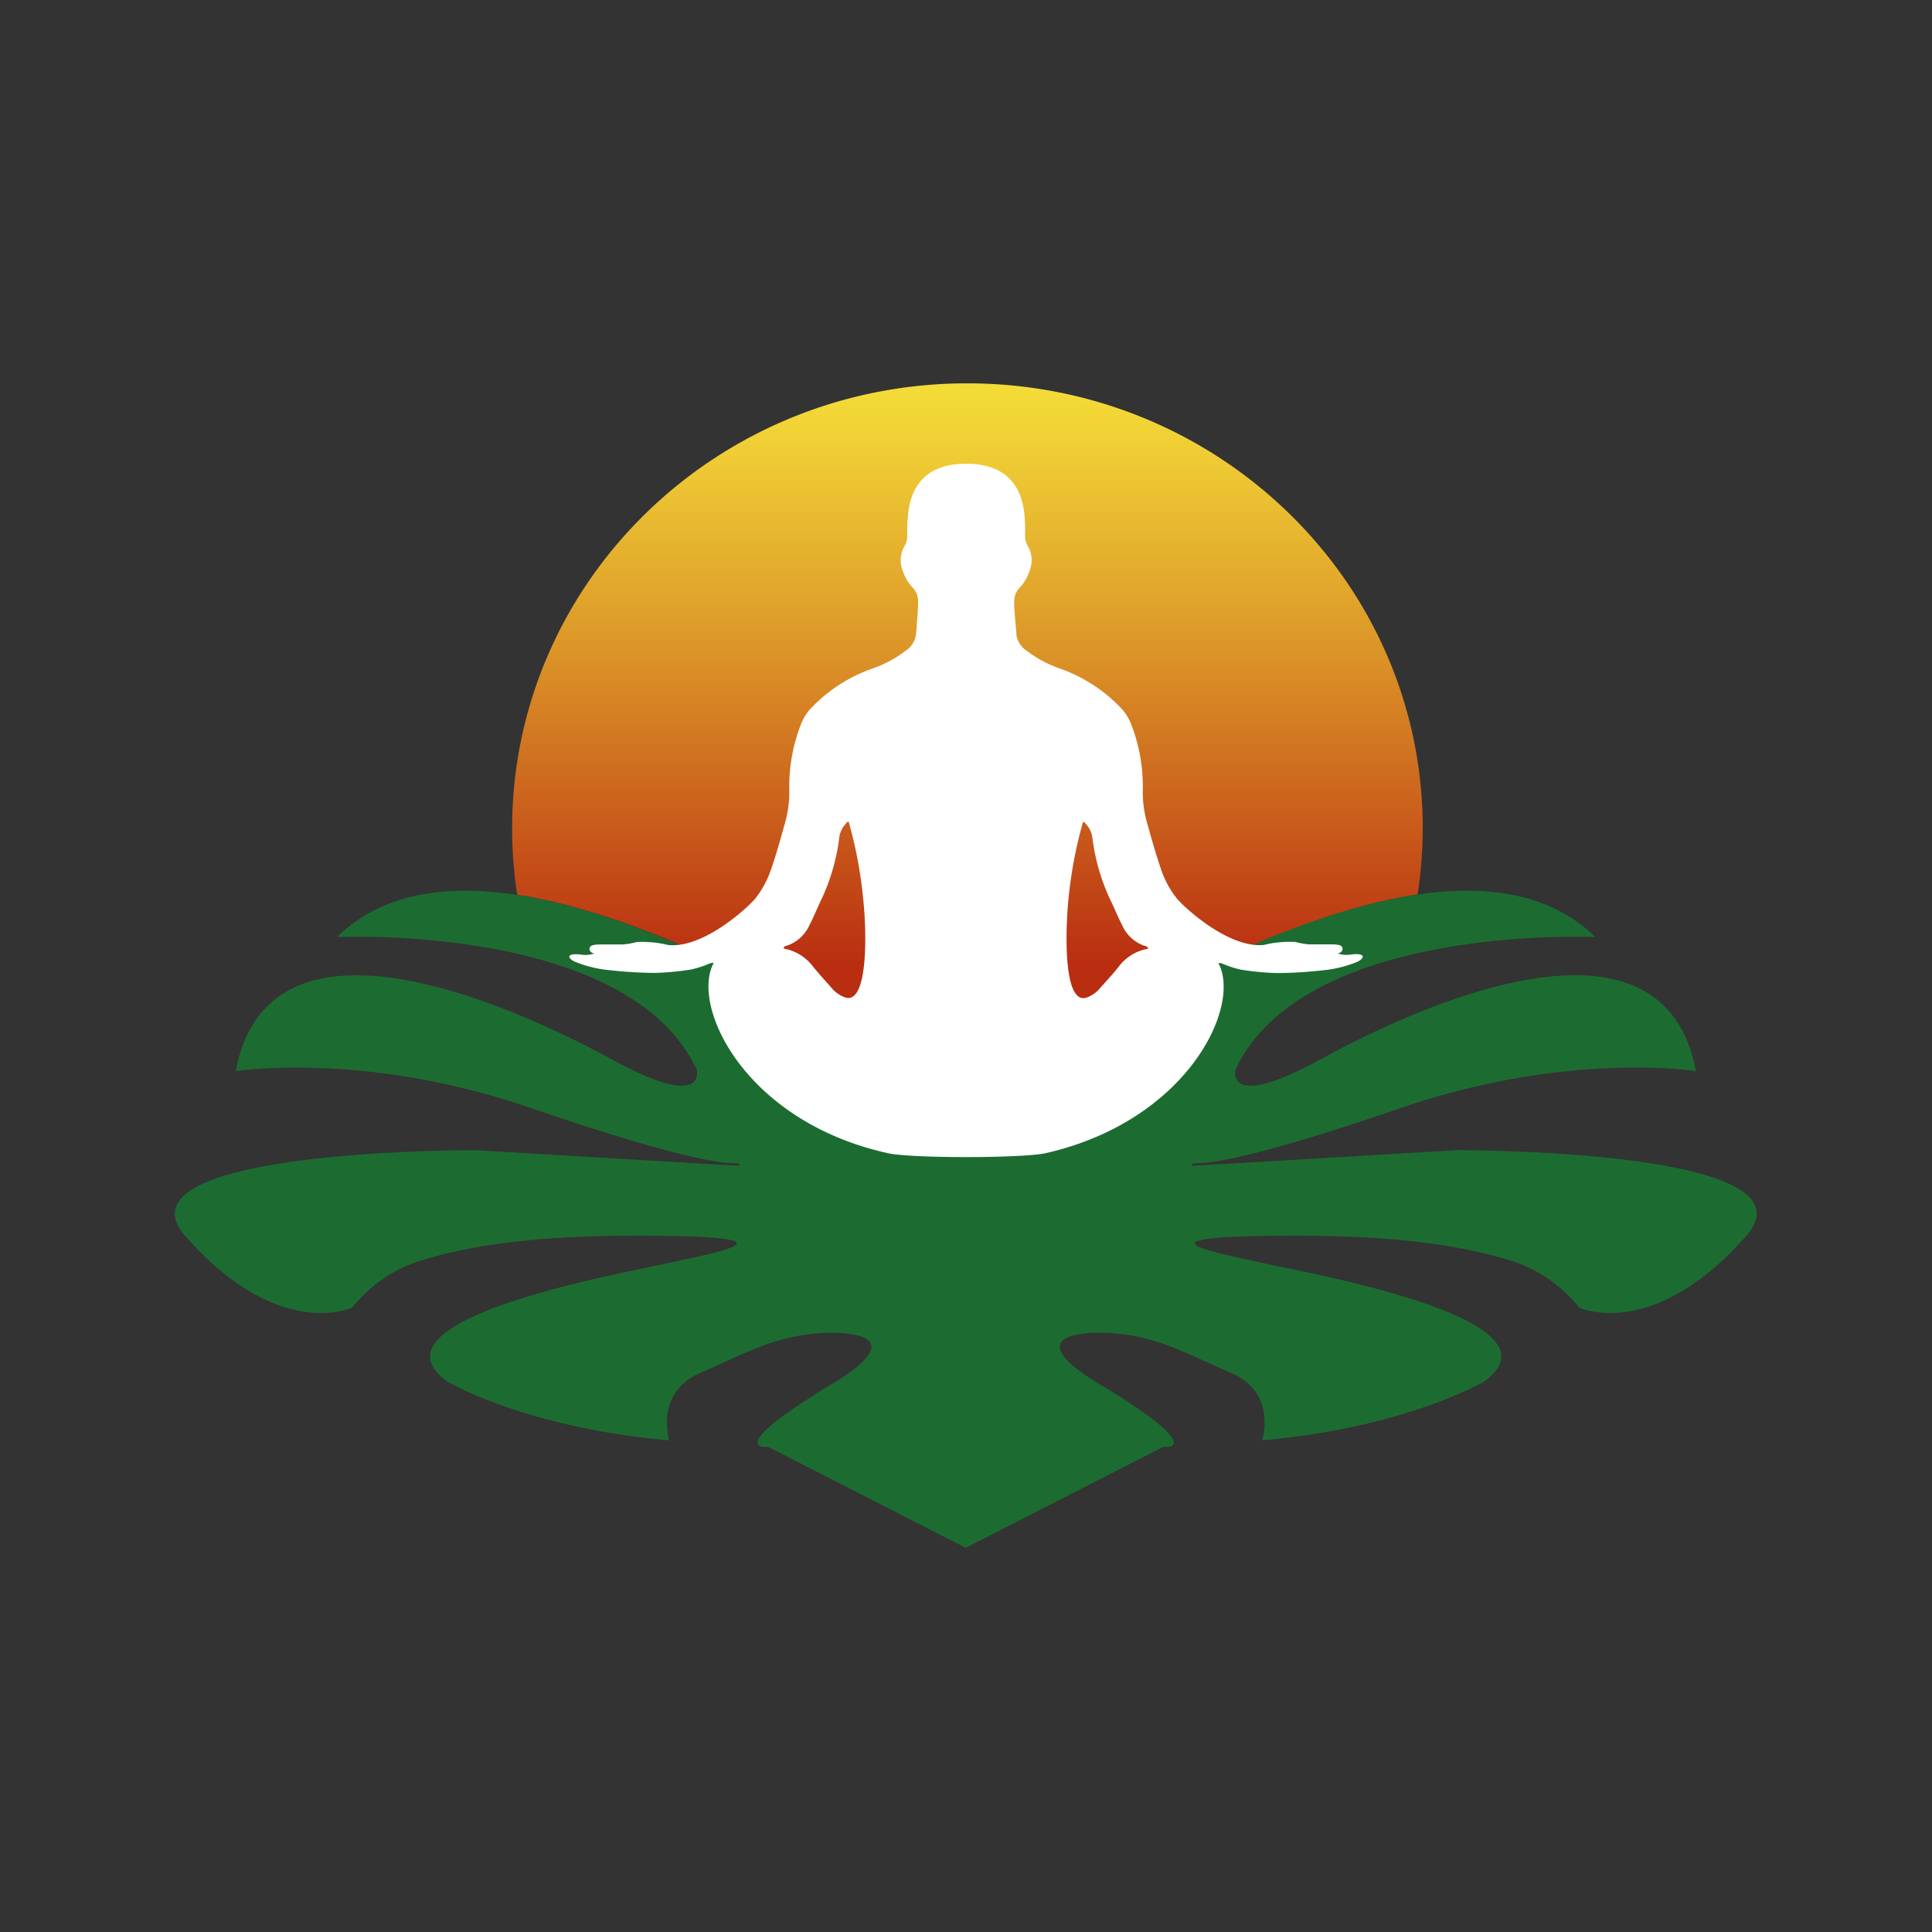 <svg id="Layer_1" data-name="Layer 1" xmlns="http://www.w3.org/2000/svg" xmlns:xlink="http://www.w3.org/1999/xlink" viewBox="0 0 229.52 229.52"><rect x="0" y="0" width="229.52" height="229.52" fill="#333333" stroke="none"/><defs><style>.cls-1{fill:url(#linear-gradient);}.cls-2{fill:#1c6c31;}.cls-3{fill:#fff;}</style><linearGradient id="linear-gradient" x1="114.95" y1="42.16" x2="114.95" y2="114.45" gradientUnits="userSpaceOnUse"><stop offset="0" stop-color="#f6e339"/><stop offset="0.14" stop-color="#f0d035"/><stop offset="0.43" stop-color="#df9f2a"/><stop offset="0.83" stop-color="#c55019"/><stop offset="1" stop-color="#b92e11"/></linearGradient></defs><title>Iconografia GUEMBE</title><path class="cls-1" d="M102.84,123a63.12,63.12,0,0,0,11,2.75l0.09,0.07,0.43-.07,0.32,0h0.49l0.32,0,0.43,0.07,0.09-.07a63,63,0,0,0,11-2.75c3.73-1.16,23.69-14.07,41.4-16.74a52,52,0,0,0,.61-7.87c0-29.19-24.23-52.85-54.12-52.85S60.84,69.24,60.84,98.43a52.12,52.12,0,0,0,.6,7.87C79.15,109,99.11,121.88,102.84,123Z"/><path class="cls-2" d="M173,136.64c-30,1.79-31.42,1.86-31.42,1.86,0.4-1.1-.77,1.93,24.77-6.85,20-6.86,35.13-4.39,35.13-4.39-3.93-20.85-32.6-8-44.68-1.37-11.45,6.24-10,1.13-10,1.13,8.15-17.34,42.72-15.7,42.72-15.7-17.12-16.78-57.21,10-62.66,11.72a63,63,0,0,1-11,2.75l-0.09.07-0.43-.07-0.32,0h-0.49l-0.32,0-0.43.07-0.09-.07a63.12,63.12,0,0,1-11-2.75c-5.45-1.69-45.53-28.5-62.65-11.72,0,0,34.56-1.64,42.71,15.7,0,0,1.45,5.11-10-1.13C60.61,119.3,31.94,106.4,28,127.26c0,0,15.18-2.47,35.13,4.39,25.54,8.78,24.38,5.75,24.78,6.85,0,0-1.44-.07-31.42-1.86,0,0-43.64-.16-34.44,10.24,11.11,12.58,19.79,8.46,19.79,8.46a16.88,16.88,0,0,1,8.5-5.69c5.81-1.73,13.88-3.09,29.29-2.82s4.4,2.16-.52,3.28-36.14,6.57-26,14c0,0,9.26,5.52,26.39,7,0,0-1.76-5.64,3.67-8s9.08-4.55,15-4.77c0,0,12.34-.6-0.43,6.74-12,7.45-6.5,6.8-6.5,6.8l23.49,12,23.47-12s5.5,0.65-6.5-6.8c-12.79-7.35-.43-6.74-0.43-6.74,6,0.22,9.5,2.42,15,4.77s3.67,8,3.67,8c17.13-1.51,26.4-7,26.4-7,10.14-7.44-21.12-12.88-26-14s-15.9-3-.52-3.28,23.48,1.09,29.29,2.82a16.88,16.88,0,0,1,8.5,5.69s8.68,4.12,19.79-8.46C216.66,136.47,173,136.64,173,136.64Z"/><path class="cls-3" d="M160.54,113.39a3.32,3.32,0,0,1-1.69-.15,0.58,0.58,0,0,0,.65-0.49c0-.5-0.54-0.56-1.53-0.56-0.81,0-1.63,0-2.44,0a8.67,8.67,0,0,1-1.61-.28,12.66,12.66,0,0,0-3.78.35c-4.34.42-9.79-4.77-10.42-5.63a11.5,11.5,0,0,1-1.63-2.91c-0.7-1.95-1.25-3.94-1.81-5.93a13.51,13.51,0,0,1-.52-3.88,20.27,20.27,0,0,0-1.31-7.69,6.35,6.35,0,0,0-1.07-1.88,18.46,18.46,0,0,0-7.5-4.93A14.09,14.09,0,0,1,122,77.33a2.77,2.77,0,0,1-1.25-1.89c0-.47-0.07-0.93-0.11-1.4-0.08-.85-0.15-1.71-0.15-2.57a2.24,2.24,0,0,1,.59-1.59,5.44,5.44,0,0,0,1.24-2.09,3.35,3.35,0,0,0-.16-2.82,2.44,2.44,0,0,1-.38-1.24c0-.5,0-1,0-1.49-0.11-1.39,0-7.15-7-7.15s-6.85,5.76-7,7.15c0,0.49,0,1,0,1.49a2.44,2.44,0,0,1-.38,1.24,3.35,3.35,0,0,0-.16,2.82,5.44,5.44,0,0,0,1.24,2.09,2.24,2.24,0,0,1,.59,1.59c0,0.87-.08,1.74-0.15,2.61,0,0.45-.08.9-0.11,1.36a2.77,2.77,0,0,1-1.25,1.89,14.09,14.09,0,0,1-3.91,2.09,18.46,18.46,0,0,0-7.5,4.93,6.35,6.35,0,0,0-1.07,1.88,20.27,20.27,0,0,0-1.31,7.69,13.51,13.51,0,0,1-.52,3.88c-0.56,2-1.11,4-1.81,5.93a11.5,11.5,0,0,1-1.63,2.91c-0.63.86-6.08,6.05-10.42,5.63a12.66,12.66,0,0,0-3.78-.35,8.67,8.67,0,0,1-1.61.28c-0.81,0-1.63,0-2.44,0-1,0-1.53.06-1.53,0.56a0.58,0.58,0,0,0,.65.49,3.32,3.32,0,0,1-1.69.15c-1.29-.16-1.86.19-0.81,0.8a14.22,14.22,0,0,0,4.18,1.05,51.65,51.65,0,0,0,5.43.33,32.8,32.8,0,0,0,4.28-.4,11.77,11.77,0,0,0,2.12-.67,1.15,1.15,0,0,1,.6-0.12C82,119.54,88.5,133.24,105.49,137c2.8,0.62,15.87.61,18.72,0,16.86-3.83,23.33-17.45,20.53-22.59a1.15,1.15,0,0,1,.6.12,11.77,11.77,0,0,0,2.12.67,32.8,32.8,0,0,0,4.28.4,51.65,51.65,0,0,0,5.43-.33,14.22,14.22,0,0,0,4.18-1.05C162.4,113.58,161.83,113.23,160.54,113.39Zm-60.26,5.06a3.87,3.87,0,0,1-1.31-.88c-0.81-.93-1.65-1.84-2.43-2.8a5.51,5.51,0,0,0-3.06-2,0.57,0.57,0,0,1-.41-0.17,0.63,0.63,0,0,1,.46-0.27,4.55,4.55,0,0,0,2.62-2.4c0.57-1.08,1-2.21,1.54-3.31a24.33,24.33,0,0,0,2-7,2.93,2.93,0,0,1,.84-1.81,0.34,0.34,0,0,1,.29-0.2,52.1,52.1,0,0,1,1.76,9.52C103,111.32,103.06,119.61,100.28,118.45ZM136,112.79a5.51,5.51,0,0,0-3.06,2c-0.78,1-1.62,1.87-2.43,2.8a3.87,3.87,0,0,1-1.31.88c-2.78,1.16-2.68-7.13-2.3-11.31a52.1,52.1,0,0,1,1.76-9.52,0.34,0.34,0,0,1,.29.2,2.93,2.93,0,0,1,.84,1.81,24.33,24.33,0,0,0,2,7c0.53,1.1,1,2.23,1.54,3.31a4.55,4.55,0,0,0,2.62,2.4,0.63,0.63,0,0,1,.46.27A0.57,0.57,0,0,1,136,112.79Z"/></svg>